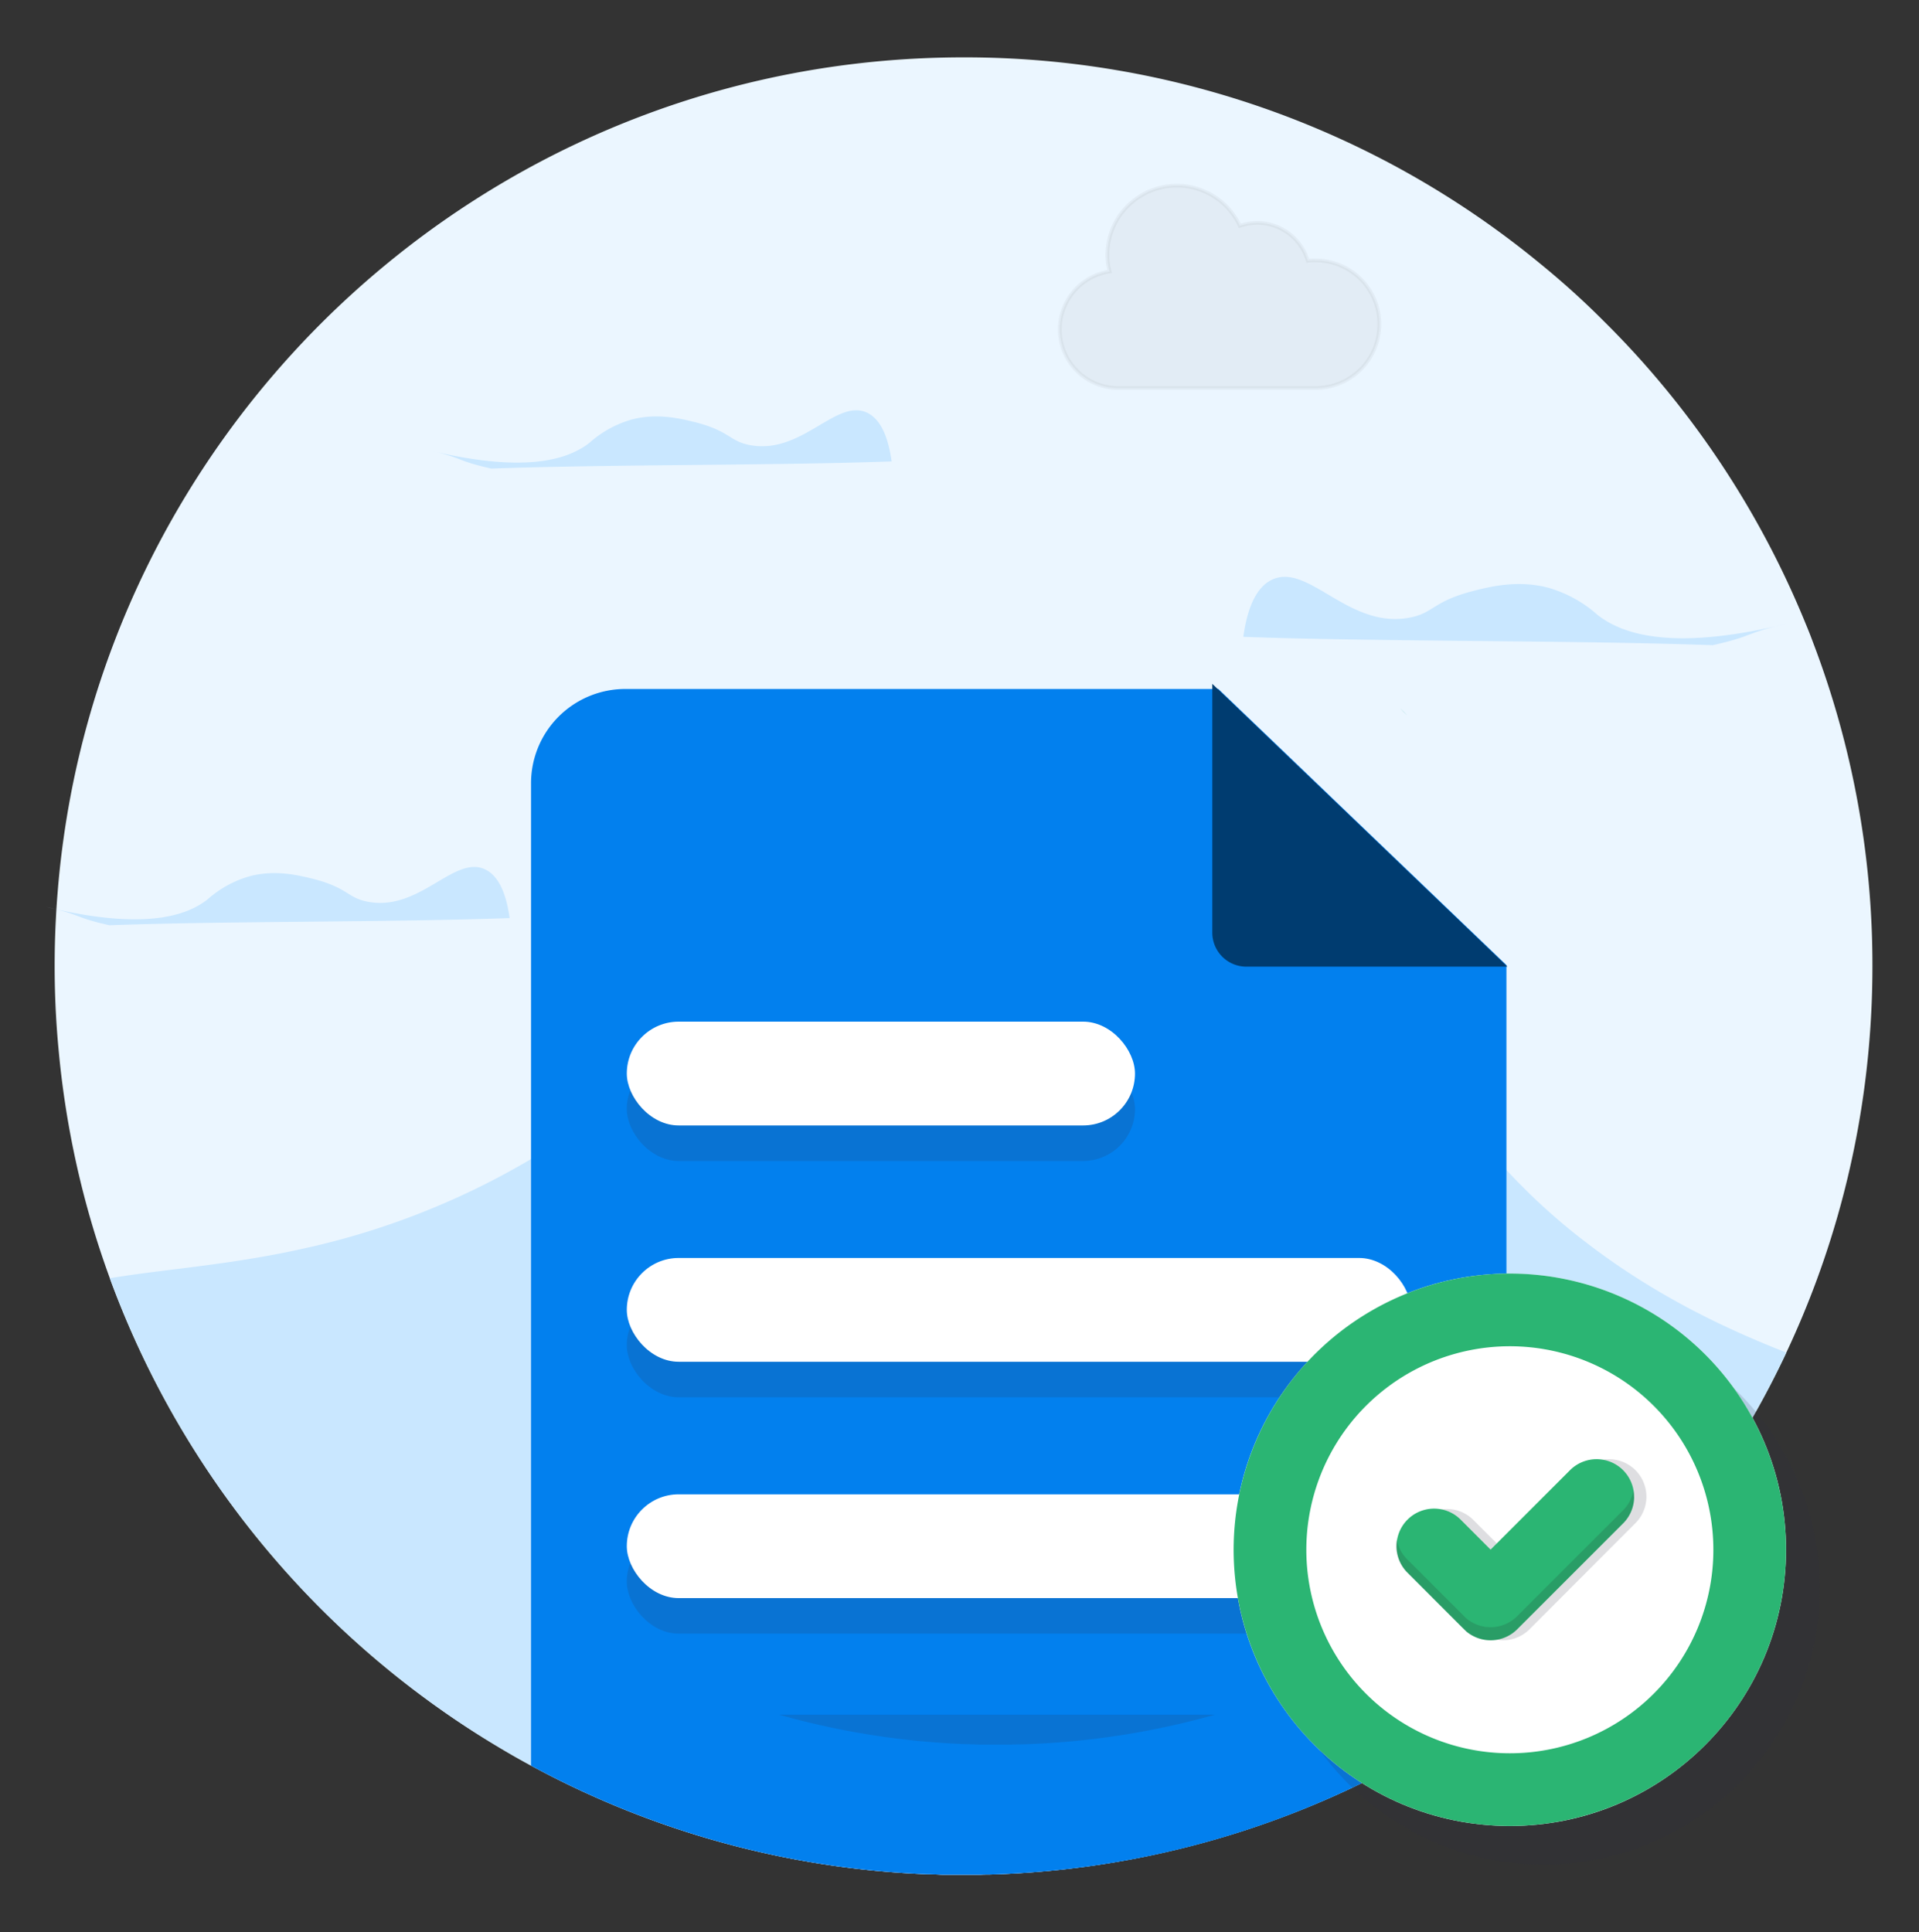 <svg xmlns="http://www.w3.org/2000/svg" viewBox="0 0 517.19 520.77"><rect x="0" y="0" width="517.19" height="520.77" fill="#333333" stroke="none"/><defs><style>.cls-1{fill:#ebf6ff;}.cls-2{fill:#c9e7ff;}.cls-3{stroke:#000;stroke-miterlimit:10;opacity:0.04;}.cls-12,.cls-3,.cls-8{isolation:isolate;}.cls-4{fill:#87d0ce;}.cls-5{fill:none;}.cls-6{fill:#0280ee;}.cls-7{fill:#003c70;}.cls-12,.cls-8{opacity:0.16;}.cls-12,.cls-9{fill:#2f2e41;}.cls-10{fill:#fff;}.cls-11,.cls-14{opacity:0.16;}.cls-13{fill:#2bb573;}.cls-14{fill:#231f20;}</style></defs><g id="Layer_1" data-name="Layer 1"><path class="cls-1" d="M504.64,260.38c0,7.72-.36,15.37-1.06,22.9a243.22,243.22,0,0,1-22.14,81.26A245,245,0,0,1,266.65,505.22c-.83,0-1.64,0-2.47.06-1.49,0-3,0-4.48,0s-2.86,0-4.29,0c-.91,0-1.81,0-2.71-.07l-2.1-.07-.68,0a243.47,243.47,0,0,1-106.77-29.27q-4.58-2.46-9-5.13-8.08-4.82-15.75-10.26l-.83-.59c-.88-.62-1.74-1.25-2.6-1.88A245.62,245.62,0,0,1,29.6,344.51a242.76,242.76,0,0,1-9.27-32,246.55,246.55,0,0,1-4.6-30.26q-1-10.81-1-21.89,0-5.91.28-11.74c.06-1.19.12-2.37.19-3.55h0c.07-1.05.14-2.11.22-3.16.11-1.34.21-2.68.33-4q1.1-12,3.32-23.65C40.68,101.05,140.2,15.46,259.7,15.46A243.9,243.9,0,0,1,414.89,70.89c6,4.88,11.7,10,17.15,15.47q5.37,5.3,10.4,10.92a245.44,245.44,0,0,1,44.33,71.12h0q1,2.4,1.9,4.84A244,244,0,0,1,504.64,260.38Z"/><path class="cls-2" d="M481.44,364.54A245,245,0,0,1,266.65,505.22c-.83,0-1.64,0-2.47.06-1.49,0-3,0-4.48,0s-2.86,0-4.29,0c-.91,0-1.81,0-2.71-.07l-2.1-.07-.68,0a243.47,243.47,0,0,1-106.77-29.27q-4.58-2.46-9-5.13-8.08-4.82-15.75-10.26l-.83-.59c-.88-.62-1.74-1.25-2.6-1.88A245.62,245.62,0,0,1,29.6,344.51c14.48-2.44,31.74-3.49,51.48-7.84a207.79,207.79,0,0,0,62.07-24.3q5.55-3.3,11.19-7.15c2.24,4.09,12.31,21.26,39.4,33.82a131.46,131.46,0,0,0,19.09,7c1.09.31,4.87,1.36,10.6,2.52a184.93,184.93,0,0,0,52.33,3.07,150.47,150.47,0,0,0,19.32-3.07A145.41,145.41,0,0,0,323.59,339c27.45-12.52,49-33,59.34-57.64a134.36,134.36,0,0,0,23.1,34,167.26,167.26,0,0,0,21.12,19.25C445.58,348.84,464.28,357.82,481.44,364.54Z"/><path class="cls-2" d="M29.49,249.37c32-1.15,75.9-.77,107.86-1.93-1.23-8.86-4.13-12-6.76-13.2-8.33-3.68-17.52,11.44-31.43,8.8-5.6-1.06-5.33-3.74-14.62-6.13-4-1-10.24-2.56-17.13-.78a29,29,0,0,0-11.48,6.28c-6.08,4.78-18,8.19-43.38,2.05C22.19,246.61,19.84,247.22,29.49,249.37Z"/><path class="cls-2" d="M132.43,126.29c32-1.16,75.91-.78,107.87-1.93-1.23-8.86-4.13-12-6.76-13.2-8.33-3.68-17.52,11.44-31.43,8.8-5.6-1.06-5.33-3.74-14.62-6.13-4-1-10.24-2.56-17.13-.79a29,29,0,0,0-11.48,6.29c-6.08,4.78-17.95,8.19-43.38,2C125.14,123.52,122.79,124.14,132.43,126.29Z"/><path class="cls-2" d="M461.58,173.89c-37.48-1.35-89-.9-126.5-2.25,1.45-10.39,4.85-14.13,7.93-15.49,9.77-4.31,20.55,13.42,36.86,10.32,6.57-1.24,6.25-4.38,17.15-7.19,4.64-1.19,12-3,20.09-.92a34.08,34.08,0,0,1,13.46,7.38c7.13,5.6,21.05,9.6,50.88,2.39C470.14,170.65,472.89,171.37,461.58,173.89Z"/><path class="cls-3" d="M354.55,70.18a14.77,14.77,0,0,0-2.1.1,14.17,14.17,0,0,0-18.3-9.4,18.72,18.72,0,0,0-35.7,7.8,17.4,17.4,0,0,0,.6,4.5,15.79,15.79,0,0,0,2.3,31.4h53.2a17.2,17.2,0,0,0,0-34.4Z"/><path class="cls-4" d="M379.23,192.74a16.57,16.57,0,0,1-1.81-1.81Z"/><polygon class="cls-5" points="384.86 160.51 402.46 213.08 402.31 213.08 384.55 160.51 384.86 160.51"/><path class="cls-5" d="M408.44,231l11.2,33.46c-.14-.2-.28-.39-.41-.59l-11-32.87Z"/><polygon class="cls-5" points="447.52 347.75 433.1 304.76 433.15 304.81 447.52 347.75"/><path class="cls-6" d="M406,260.11V456.82a243.68,243.68,0,0,1-139.38,48.4c-.83,0-1.64,0-2.47.06-1.49,0-3,0-4.48,0s-2.86,0-4.29,0c-.91,0-1.81,0-2.71-.07l-2.1-.07-.68,0a243.47,243.47,0,0,1-106.77-29.27V211.1a25.41,25.41,0,0,1,25.4-25.41H328.37Z"/><path class="cls-7" d="M406.26,260.53H335.89a9.17,9.17,0,0,1-9.16-9.16V184.31l.77.74,77.66,74.42Z"/><g class="cls-8"><rect class="cls-9" x="168.93" y="284.92" width="136.96" height="27.98" rx="13.99"/><rect class="cls-9" x="168.93" y="348.61" width="211.34" height="27.98" rx="13.99"/><rect class="cls-9" x="168.93" y="412.31" width="211.34" height="27.98" rx="13.99"/></g><rect class="cls-10" x="168.93" y="275.35" width="136.96" height="27.98" rx="13.99"/><rect class="cls-10" x="168.93" y="339.04" width="211.34" height="27.98" rx="13.99"/><rect class="cls-10" x="168.93" y="402.74" width="211.34" height="27.98" rx="13.99"/><g class="cls-11"><path class="cls-9" d="M327.42,462.15a215.14,215.14,0,0,1-52.6,8c-.73,0-1.45,0-2.18.05-1.31,0-2.62,0-3.94,0s-2.52,0-3.78,0c-.8,0-1.6,0-2.39-.06l-1.85-.06-.6,0A215.25,215.25,0,0,1,210,462.15Z"/></g><path class="cls-12" d="M416,353.63a74.44,74.44,0,1,0,74.43,74.44A74.45,74.45,0,0,0,416,353.63Z"/><circle class="cls-10" cx="406.92" cy="417.69" r="74.44"/><path class="cls-13" d="M406.93,343.25a74.44,74.44,0,1,0,74.43,74.44A74.44,74.44,0,0,0,406.93,343.25Zm0,129.29a54.85,54.85,0,1,1,54.84-54.85A54.85,54.85,0,0,1,406.93,472.54Z"/><path class="cls-12" d="M443.73,403.4a10.12,10.12,0,0,1-3,7.15L412.2,439.14a10.15,10.15,0,0,1-11.41,2,10,10,0,0,1-2.3-1.45l-1.16-1.16-14.76-14.78a10.12,10.12,0,0,1,14.3-14.31l8.2,8.2,21.4-21.4a10.11,10.11,0,0,1,17.26,7.15Z"/><path class="cls-13" d="M440.42,403.4a10.12,10.12,0,0,1-2.95,7.15l-28.59,28.59a10.15,10.15,0,0,1-11.41,2,9.93,9.93,0,0,1-2.29-1.45L394,438.54l-14.77-14.78a10.12,10.12,0,0,1,14.31-14.31l8.19,8.2,21.4-21.4a10.11,10.11,0,0,1,17.27,7.15Z"/><path class="cls-14" d="M440.39,403.4a10.12,10.12,0,0,1-2.95,7.16l-28.59,28.59a10.14,10.14,0,0,1-11.4,2,9.51,9.51,0,0,1-2.3-1.46L394,438.55l-14.77-14.78a10.08,10.08,0,0,1-2.79-8.91,10,10,0,0,0,2.79,5.39L394,435l1.16,1.16a9.82,9.82,0,0,0,2.3,1.46,10.14,10.14,0,0,0,11.4-2l28.59-28.59a10.1,10.1,0,0,0,2.8-5.4A10.34,10.34,0,0,1,440.39,403.4Z"/></g></svg>